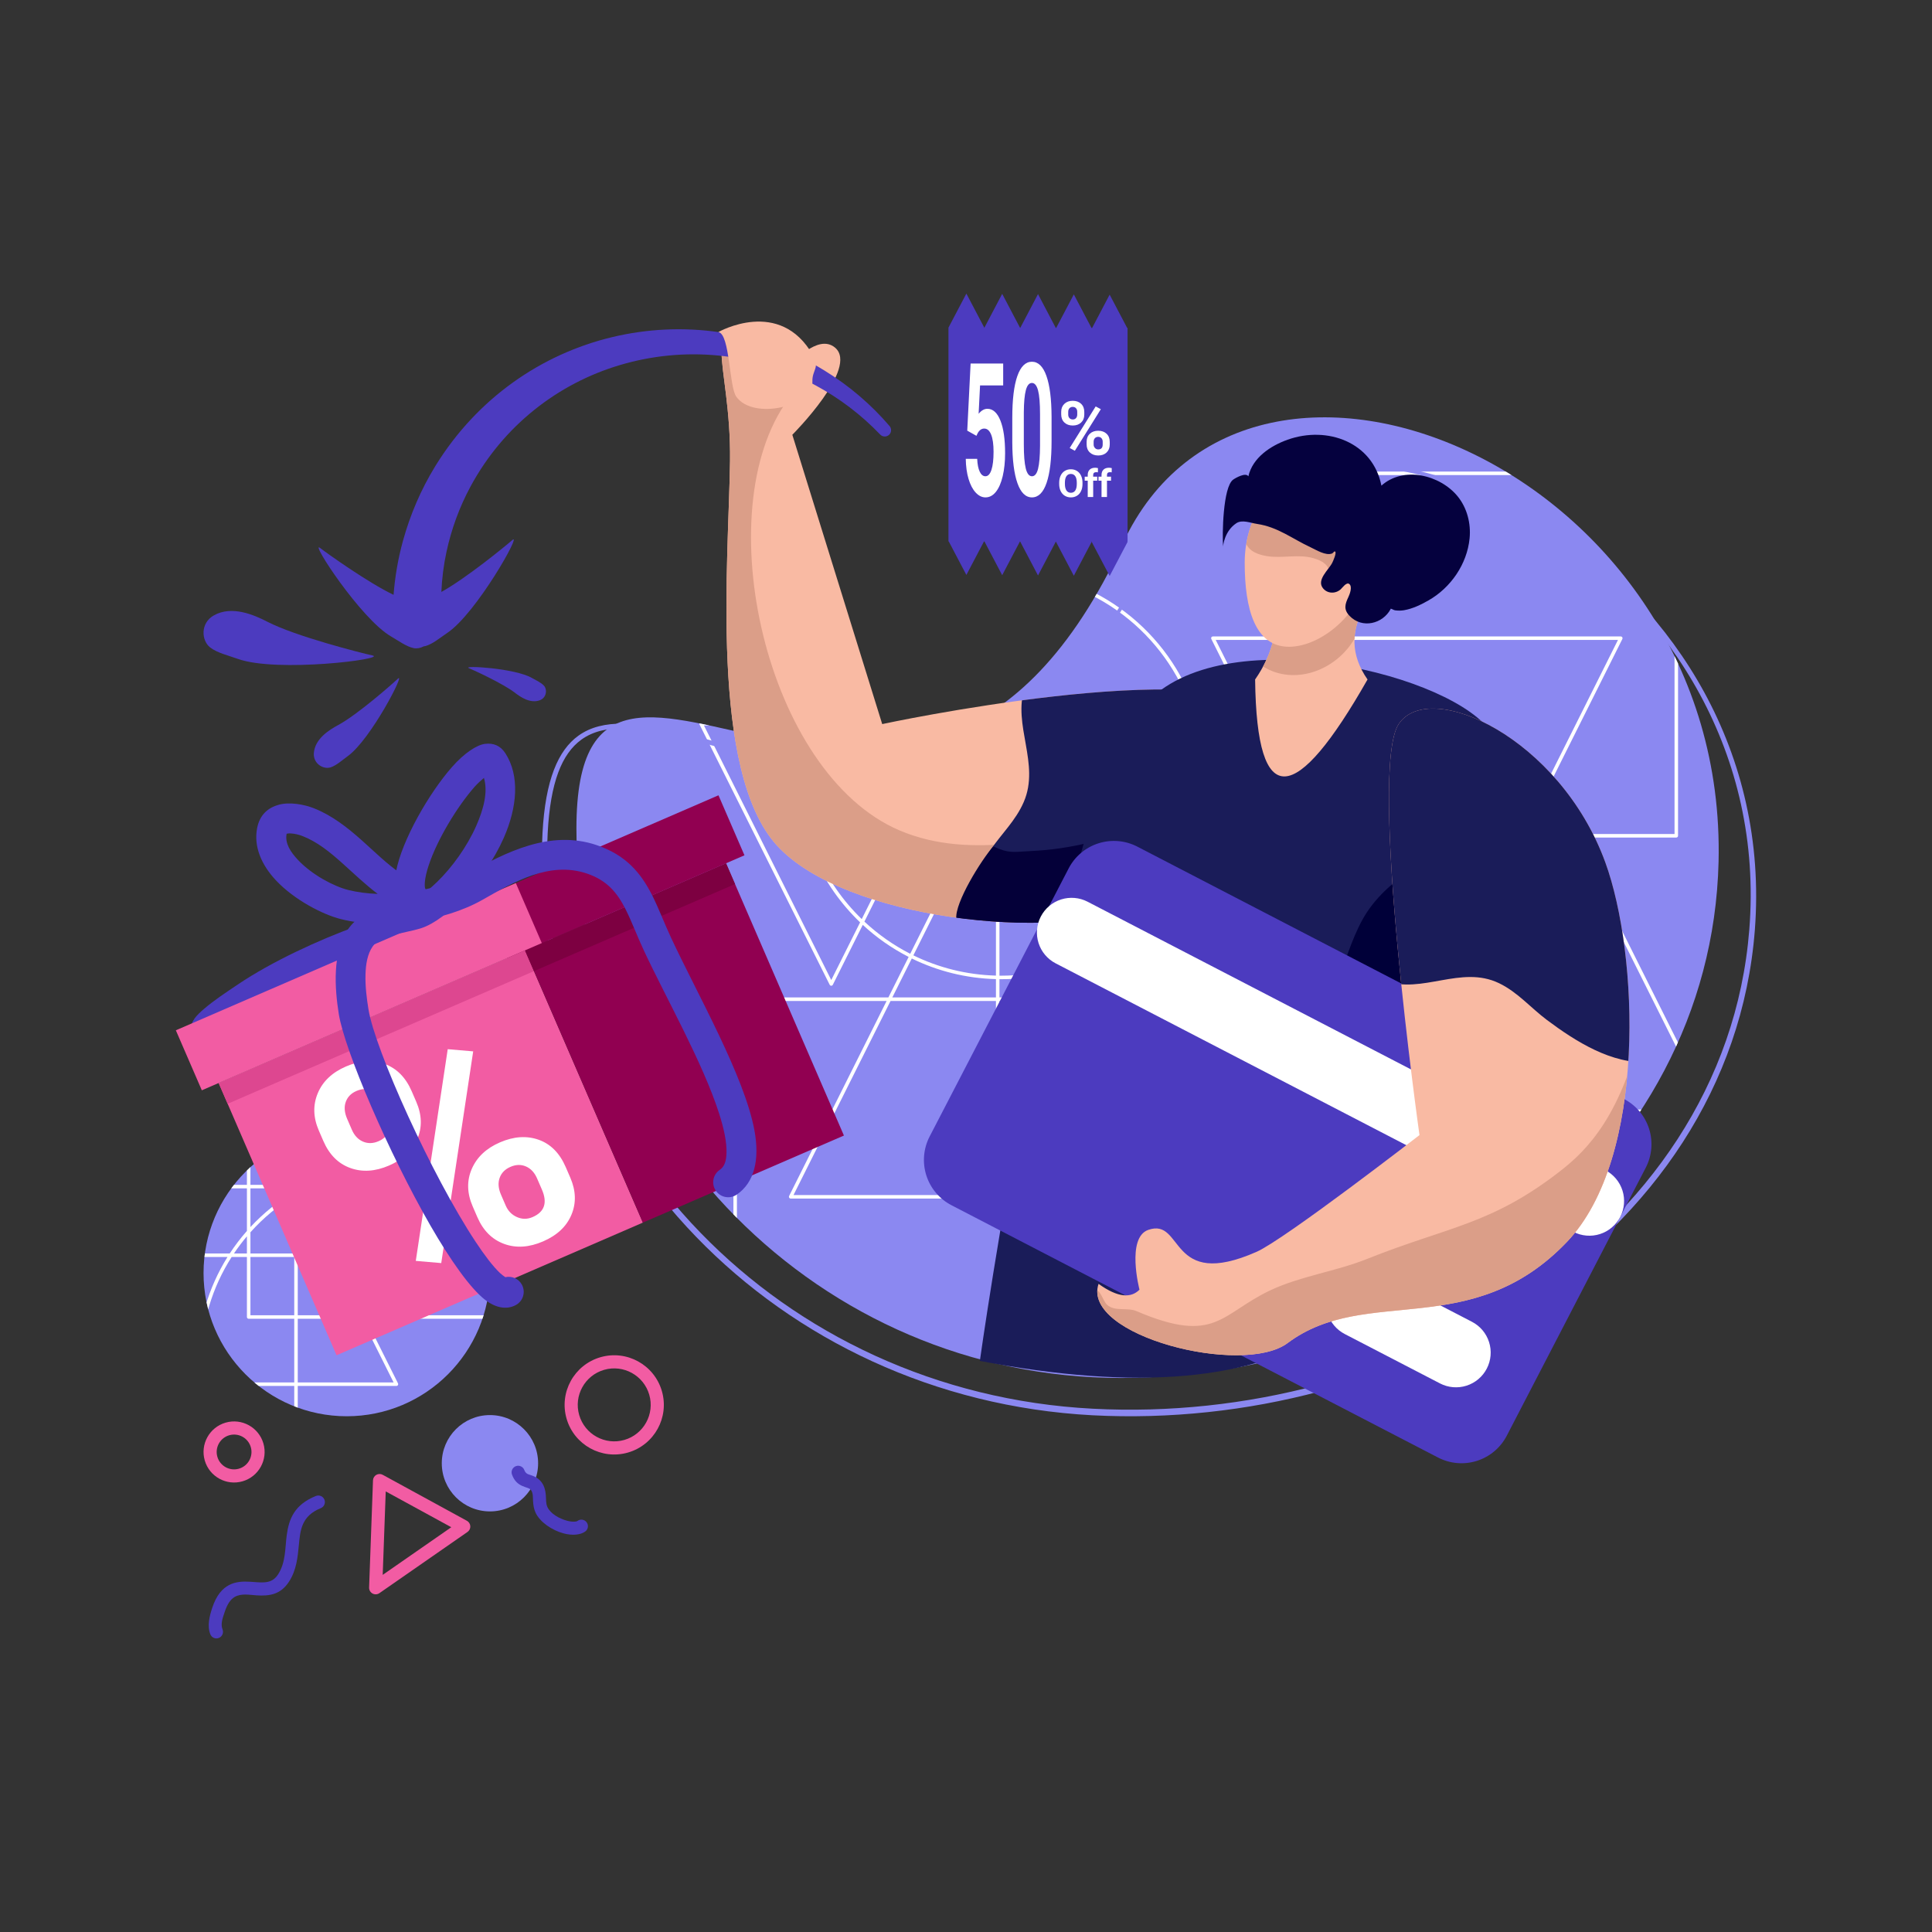 <?xml version="1.0" encoding="UTF-8"?>
<svg xmlns="http://www.w3.org/2000/svg" xmlns:xlink="http://www.w3.org/1999/xlink" width="3000" height="3000" viewBox="0 0 3000 3000">
<rect x="0" y="0" width="3000" height="3000" fill="#333333" stroke="none"/>
<defs>
<clipPath id="clip-0">
<path clip-rule="nonzero" d="M 1085 732 L 2659 732 L 2659 2130 L 1085 2130 Z M 1085 732 "/>
</clipPath>
<clipPath id="clip-1">
<path clip-rule="evenodd" d="M 1743.488 843.828 C 1939.801 420.5 2683.398 728.48 2668.578 1338.461 C 2657.141 1809.121 2207.199 2139.699 1740.559 2139.699 C 1273.922 2139.699 895.066 1757.469 895.066 1286.672 C 895.066 815.879 1422.988 1534.969 1743.488 843.828 Z M 1743.488 843.828 "/>
</clipPath>
<clipPath id="clip-2">
<path clip-rule="nonzero" d="M 316 1754 L 761 1754 L 761 2200 L 316 2200 Z M 316 1754 "/>
</clipPath>
<clipPath id="clip-3">
<path clip-rule="evenodd" d="M 538.422 1754.43 C 415.695 1754.43 316.059 1854.07 316.059 1976.789 C 316.059 2099.52 415.695 2199.156 538.422 2199.156 C 661.148 2199.156 760.785 2099.52 760.785 1976.789 C 760.785 1854.07 661.148 1754.43 538.422 1754.43 Z M 538.422 1754.43 "/>
</clipPath>
<clipPath id="clip-4">
<path clip-rule="nonzero" d="M 1120 530 L 1719 530 L 1719 1433 L 1120 1433 Z M 1120 530 "/>
</clipPath>
<clipPath id="clip-5">
<path clip-rule="evenodd" d="M 1981.078 1107.328 C 2042.879 1160.75 1943.781 1335.238 1765.551 1408.102 C 1634.898 1461.512 1311.809 1428.23 1206.48 1312.891 C 1101.148 1197.551 1131.59 867.859 1133.59 716.059 C 1135.68 557.27 1076.59 480.578 1192.82 539.172 L 1229 565.859 C 1229 565.859 1269.68 517.27 1296.602 539.73 C 1334.238 571.109 1230.328 675.129 1230.328 675.129 L 1369.898 1124.359 C 1369.898 1124.359 1874.988 1015.641 1981.078 1107.328 Z M 1981.078 1107.328 "/>
</clipPath>
<clipPath id="clip-6">
<path clip-rule="nonzero" d="M 1478 975 L 2000 975 L 2000 1433 L 1478 1433 Z M 1478 975 "/>
</clipPath>
<clipPath id="clip-7">
<path clip-rule="evenodd" d="M 1981.078 1107.328 C 2042.879 1160.75 1943.781 1335.238 1765.551 1408.102 C 1634.898 1461.512 1311.809 1428.23 1206.48 1312.891 C 1101.148 1197.551 1131.59 867.859 1133.59 716.059 C 1135.68 557.27 1076.59 480.578 1192.82 539.172 L 1229 565.859 C 1229 565.859 1269.68 517.27 1296.602 539.73 C 1334.238 571.109 1230.328 675.129 1230.328 675.129 L 1369.898 1124.359 C 1369.898 1124.359 1874.988 1015.641 1981.078 1107.328 Z M 1981.078 1107.328 "/>
</clipPath>
<clipPath id="clip-8">
<path clip-rule="nonzero" d="M 1484 1238 L 1898 1238 L 1898 1433 L 1484 1433 Z M 1484 1238 "/>
</clipPath>
<clipPath id="clip-9">
<path clip-rule="evenodd" d="M 1981.078 1107.328 C 2042.879 1160.75 1943.781 1335.238 1765.551 1408.102 C 1634.898 1461.512 1311.809 1428.23 1206.48 1312.891 C 1101.148 1197.551 1131.59 867.859 1133.59 716.059 C 1135.68 557.27 1076.59 480.578 1192.82 539.172 L 1229 565.859 C 1229 565.859 1269.68 517.27 1296.602 539.73 C 1334.238 571.109 1230.328 675.129 1230.328 675.129 L 1369.898 1124.359 C 1369.898 1124.359 1874.988 1015.641 1981.078 1107.328 Z M 1981.078 1107.328 "/>
</clipPath>
<clipPath id="clip-10">
<path clip-rule="nonzero" d="M 1624 1301 L 2307 1301 L 2307 1772 L 1624 1772 Z M 1624 1301 "/>
</clipPath>
<clipPath id="clip-11">
<path clip-rule="evenodd" d="M 1772.309 1100.27 C 1884.789 960.16 2236.379 1040.68 2310.48 1130.48 C 2384.578 1220.289 2216.898 1639.09 2216.898 1639.09 C 2245.5 2049.543 2010.449 2206.484 1521.512 2113.215 C 1521.512 2113.215 1640.809 1264.059 1772.309 1100.27 Z M 1772.309 1100.27 "/>
</clipPath>
<clipPath id="clip-12">
<path clip-rule="nonzero" d="M 1949 934 L 2121 934 L 2121 1049 L 1949 1049 Z M 1949 934 "/>
</clipPath>
<clipPath id="clip-13">
<path clip-rule="evenodd" d="M 1977.031 934.27 L 2119.43 940.801 C 2097.43 978.559 2096.77 1016.629 2123.5 1055.09 C 2012.469 1250.301 1951.309 1261.281 1948.941 1055.09 C 1978.121 1012.879 1985.57 972.789 1977.031 934.27 Z M 1977.031 934.27 "/>
</clipPath>
<clipPath id="clip-14">
<path clip-rule="nonzero" d="M 1932 780 L 2101 780 L 2101 908 L 1932 908 Z M 1932 780 "/>
</clipPath>
<clipPath id="clip-15">
<path clip-rule="evenodd" d="M 2028.172 743.328 C 1975.52 743.328 1932.77 801.801 1932.77 873.82 C 1932.77 945.84 1948.922 1004.309 2001.559 1004.309 C 2054.211 1004.309 2123.559 945.84 2123.559 873.82 C 2123.559 801.801 2080.809 743.328 2028.172 743.328 Z M 2028.172 743.328 "/>
</clipPath>
<clipPath id="clip-16">
<path clip-rule="nonzero" d="M 1703 1584 L 2531 1584 L 2531 2105 L 1703 2105 Z M 1703 1584 "/>
</clipPath>
<clipPath id="clip-17">
<path clip-rule="evenodd" d="M 2172.109 1123.922 C 2220.199 1053.309 2421.961 1145.449 2492.66 1338.91 C 2544.488 1480.73 2557.719 1797.949 2433.238 1928.32 C 2284.551 2084.051 2121.051 1994.41 1999.531 2085.418 C 1929.699 2137.723 1679.141 2073.977 1705.82 1993.559 C 1736.309 2015.383 1756.211 2015.801 1769.379 2002.613 C 1769.379 2002.613 1748.43 1921.738 1783.109 1909.719 C 1838.738 1890.441 1813.609 2004.562 1951.219 1943.82 C 1994.84 1924.559 2204.16 1762.551 2204.16 1762.551 C 2204.16 1762.551 2124.031 1194.52 2172.109 1123.922 Z M 2172.109 1123.922 "/>
</clipPath>
<clipPath id="clip-18">
<path clip-rule="nonzero" d="M 2060 1100 L 2531 1100 L 2531 1650 L 2060 1650 Z M 2060 1100 "/>
</clipPath>
<clipPath id="clip-19">
<path clip-rule="evenodd" d="M 2172.109 1123.922 C 2220.199 1053.309 2421.961 1145.449 2492.66 1338.91 C 2544.488 1480.73 2557.719 1797.949 2433.238 1928.32 C 2284.551 2084.051 2121.051 1994.41 1999.531 2085.418 C 1929.699 2137.723 1679.141 2073.977 1705.82 1993.559 C 1736.309 2015.383 1756.211 2015.801 1769.379 2002.613 C 1769.379 2002.613 1748.43 1921.738 1783.109 1909.719 C 1838.738 1890.441 1813.609 2004.562 1951.219 1943.82 C 1994.84 1924.559 2204.16 1762.551 2204.16 1762.551 C 2204.16 1762.551 2124.031 1194.52 2172.109 1123.922 Z M 2172.109 1123.922 "/>
</clipPath>
</defs>
<path fill-rule="evenodd" fill="rgb(54.492%, 53.319%, 94.531%)" fill-opacity="1" d="M 1743.488 843.828 C 1939.801 420.5 2683.398 728.48 2668.578 1338.461 C 2657.141 1809.121 2207.199 2139.699 1740.559 2139.699 C 1273.922 2139.699 895.066 1757.469 895.066 1286.672 C 895.066 815.879 1422.988 1534.969 1743.488 843.828 "/>
<g clip-path="url(#clip-0)">
<g clip-path="url(#clip-1)">
<path fill-rule="evenodd" fill="rgb(100%, 100%, 100%)" fill-opacity="1" d="M 2365.039 1300.531 L 2202.5 1625.609 C 2202.039 1626.539 2201.102 1627.121 2200.059 1627.121 C 2199.27 1627.121 2198.531 1626.77 2198.02 1626.191 L 2198.02 1754.07 C 2198.02 1755.57 2196.789 1756.801 2195.289 1756.801 L 2158.441 1756.801 C 2163.148 1778.141 2165.641 1800.328 2165.641 1823.09 C 2165.641 1992.328 2028.238 2129.734 1859 2129.734 C 1804.078 2129.734 1752.52 2115.266 1707.91 2089.934 L 1707.91 2114.414 C 1707.91 2115.922 1706.691 2117.141 1705.18 2117.141 L 1141.578 2117.141 C 1140.078 2117.141 1138.852 2115.922 1138.852 2114.414 L 1138.852 1551.559 C 1138.852 1550.051 1140.078 1548.828 1141.578 1548.828 L 1379.469 1548.828 L 1410.941 1485.891 C 1384.91 1472.59 1360.961 1455.809 1339.711 1436.148 L 1293.211 1529.148 C 1292.738 1530.07 1291.801 1530.66 1290.77 1530.66 C 1289.73 1530.66 1288.789 1530.07 1288.328 1529.148 L 1086.219 1124.941 C 1085.801 1124.102 1085.852 1123.09 1086.34 1122.289 C 1086.84 1121.488 1087.719 1121 1088.66 1121 L 1248.391 1121 C 1284.602 985.531 1408.262 885.648 1555.07 885.648 C 1691.398 885.648 1807.77 971.781 1852.691 1092.57 L 1931.102 1092.57 L 1880.922 992.199 C 1880.5 991.352 1880.539 990.352 1881.039 989.551 C 1881.539 988.738 1882.41 988.25 1883.359 988.25 L 2036.609 988.25 L 2036.609 734.949 C 2036.609 733.441 2037.828 732.219 2039.34 732.219 L 2602.93 732.219 C 2604.441 732.219 2605.66 733.441 2605.66 734.949 L 2605.66 1297.809 C 2605.66 1299.309 2604.441 1300.531 2602.93 1300.531 Z M 1813.41 1756.801 L 2152.852 1756.801 C 2157.648 1778.129 2160.191 1800.32 2160.191 1823.09 C 2160.191 1989.32 2025.23 2124.281 1859 2124.281 C 1803.941 2124.281 1752.32 2109.477 1707.91 2083.645 L 1707.91 1861.109 L 1861.16 1861.109 C 1862.102 1861.109 1862.98 1860.621 1863.48 1859.82 C 1863.969 1859.012 1864.02 1858.012 1863.602 1857.16 Z M 1376.738 1554.281 L 1225.301 1857.16 C 1224.879 1858.012 1224.93 1859.012 1225.422 1859.82 C 1225.922 1860.621 1226.801 1861.109 1227.738 1861.109 L 1554.699 1861.109 C 1566.602 1957.121 1622.941 2039.426 1702.449 2086.762 L 1702.449 2111.688 L 1144.309 2111.688 L 1144.309 1554.281 Z M 1560.199 1861.109 C 1571.91 1953.988 1626 2033.75 1702.449 2080.395 L 1702.449 1861.109 Z M 2520.699 2063.371 C 2520.699 2064.879 2519.48 2066.098 2517.969 2066.098 L 2220.199 2066.098 C 2218.699 2066.098 2217.469 2064.879 2217.469 2063.371 L 2217.469 1765.988 C 2217.469 1764.48 2218.699 1763.262 2220.199 1763.262 L 2517.969 1763.262 C 2519.48 1763.262 2520.699 1764.48 2520.699 1765.988 Z M 2515.25 2060.645 L 2515.25 1768.719 L 2222.93 1768.719 C 2222.93 1768.719 2222.93 2060.645 2222.93 2060.645 Z M 1707.91 1855.66 L 1707.91 1756.801 L 1807.309 1756.801 L 1856.738 1855.66 Z M 1605.238 1660.879 L 1628.961 1660.879 L 1628.961 1754.07 C 1628.961 1755.57 1630.18 1756.801 1631.691 1756.801 L 1702.449 1756.801 L 1702.449 1855.66 L 1559.559 1855.66 C 1558.41 1844.969 1557.809 1834.102 1557.809 1823.09 C 1557.809 1763.379 1575.23 1707.711 1605.238 1660.879 Z M 1382.84 1554.281 L 1546.5 1554.281 L 1546.5 1658.148 C 1546.5 1659.66 1547.719 1660.879 1549.23 1660.879 L 1598.789 1660.879 C 1569.371 1707.961 1552.359 1763.559 1552.359 1823.09 C 1552.359 1834.09 1552.941 1844.961 1554.07 1855.66 L 1232.16 1855.66 Z M 1634.422 1660.879 L 1702.449 1660.879 L 1702.449 1751.34 L 1634.422 1751.34 Z M 1759.359 1660.879 L 1804.59 1751.34 L 1707.91 1751.34 L 1707.91 1660.879 Z M 2151.57 1751.34 C 2143.602 1718.789 2130.34 1688.32 2112.762 1660.879 L 1765.461 1660.879 L 1810.691 1751.34 Z M 2115.551 1655.172 L 2115.551 1461.469 L 2192.559 1615.48 L 2192.559 1751.34 L 2157.18 1751.34 C 2148.84 1716.621 2134.59 1684.191 2115.551 1655.172 Z M 2451.309 1320.211 C 2451.77 1319.289 2452.719 1318.699 2453.75 1318.699 C 2454.781 1318.699 2455.73 1319.289 2456.191 1320.211 L 2658.289 1724.422 C 2658.711 1725.262 2658.672 1726.27 2658.172 1727.07 C 2657.68 1727.879 2656.801 1728.371 2655.852 1728.371 L 2251.641 1728.371 C 2250.699 1728.371 2249.82 1727.879 2249.328 1727.07 C 2248.828 1726.27 2248.781 1725.262 2249.211 1724.422 Z M 2453.75 1327.531 L 2256.059 1722.91 L 2651.441 1722.91 Z M 1551.949 1554.281 L 1628.961 1554.281 L 1628.961 1620.422 C 1619.262 1631.422 1610.34 1643.121 1602.281 1655.43 L 1551.949 1655.43 Z M 1628.961 1628.762 C 1621.781 1637.262 1615.051 1646.16 1608.828 1655.43 L 1628.961 1655.43 Z M 1702.449 1565.801 C 1677.059 1581.289 1654.141 1600.43 1634.422 1622.488 L 1634.422 1655.43 L 1702.449 1655.43 Z M 1709.68 1561.52 L 1756.629 1655.43 L 1707.91 1655.43 L 1707.91 1562.551 L 1709.129 1561.84 Z M 1714.441 1558.852 L 1762.73 1655.43 L 2109.172 1655.43 C 2055.102 1574.93 1963.191 1521.91 1859 1521.91 C 1806.621 1521.91 1757.352 1535.309 1714.441 1558.852 Z M 1872.352 1193.941 L 1981.789 1193.941 L 2110.102 1450.559 L 2110.102 1647.141 C 2054.609 1568.141 1962.789 1516.449 1859 1516.449 C 1805.762 1516.449 1755.672 1530.051 1712 1553.969 L 1682.031 1494.031 C 1794.09 1445.012 1872.488 1333.121 1872.488 1203.059 C 1872.488 1200.012 1872.441 1196.98 1872.352 1193.941 Z M 2198.02 1614.199 L 2198.02 1300.531 L 2358.949 1300.531 L 2200.059 1618.289 Z M 1702.449 1554.281 L 1702.449 1559.43 C 1677.219 1574.449 1654.309 1593 1634.422 1614.398 L 1634.422 1554.281 Z M 2192.559 1300.531 L 2192.559 1603.289 L 2115.551 1449.27 L 2115.551 1300.531 Z M 1677.012 1496.18 L 1703.328 1548.828 L 1634.422 1548.828 L 1634.422 1510.461 C 1649.051 1506.691 1663.27 1501.898 1677.012 1496.18 Z M 1628.961 1511.82 L 1628.961 1548.828 L 1551.949 1548.828 L 1551.949 1520.461 C 1553 1520.469 1554.039 1520.48 1555.07 1520.48 C 1580.512 1520.48 1605.25 1517.48 1628.961 1511.82 Z M 1415.82 1488.34 C 1455.441 1507.738 1499.711 1519.121 1546.5 1520.359 L 1546.5 1548.828 L 1385.57 1548.828 Z M 1246.98 1126.449 C 1240.891 1150.98 1237.66 1176.641 1237.66 1203.059 C 1237.66 1293.109 1275.23 1374.449 1335.559 1432.25 L 1290.77 1521.828 L 1093.078 1126.449 Z M 1551.949 1515.012 C 1553.012 1515.02 1554.039 1515.02 1555.07 1515.02 C 1580.52 1515.02 1605.262 1511.969 1628.961 1506.199 L 1628.961 1400.09 L 1551.949 1246.07 Z M 1546.5 1235.16 L 1544.449 1231.07 L 1418.262 1483.461 C 1457.148 1502.488 1500.59 1513.672 1546.5 1514.91 Z M 1634.422 1504.82 C 1648.191 1501.211 1661.602 1496.672 1674.559 1491.289 L 1634.422 1411 Z M 1866.898 1193.941 L 1634.422 1193.941 L 1634.422 1398.809 L 1679.59 1489.141 C 1789.859 1441.039 1867.031 1330.988 1867.031 1203.059 C 1867.031 1200.02 1866.988 1196.98 1866.898 1193.941 Z M 1254.039 1121 C 1290.09 988.59 1411.289 891.102 1555.07 891.102 C 1688.352 891.102 1802.219 974.871 1846.859 1092.57 L 1549.23 1092.57 C 1547.719 1092.57 1546.5 1093.789 1546.5 1095.289 L 1546.5 1223.172 C 1545.988 1222.59 1545.25 1222.238 1544.449 1222.238 C 1543.422 1222.238 1542.469 1222.82 1542.012 1223.75 L 1413.379 1481.02 C 1387.34 1467.711 1363.422 1450.852 1342.25 1431.07 L 1495.309 1124.941 C 1495.73 1124.102 1495.691 1123.09 1495.191 1122.289 C 1494.691 1121.488 1493.82 1121 1492.871 1121 Z M 2110.102 1300.531 L 2110.102 1438.359 L 2041.191 1300.531 Z M 1488.461 1126.449 L 1252.602 1126.449 C 1246.398 1150.969 1243.109 1176.629 1243.109 1203.059 C 1243.109 1290.961 1279.539 1370.41 1338.109 1427.141 Z M 1848.871 1098.02 C 1859.07 1126.5 1865.238 1156.879 1866.691 1188.48 L 1631.691 1188.48 C 1630.18 1188.48 1628.961 1189.699 1628.961 1191.211 L 1628.961 1387.898 L 1551.949 1233.879 L 1551.949 1098.02 Z M 2042.059 1193.941 L 2110.102 1193.941 L 2110.102 1295.078 L 2042.059 1295.078 Z M 2192.559 1193.941 L 2192.559 1295.078 L 2115.551 1295.078 L 2115.551 1193.941 Z M 2512.359 993.711 L 2361.672 1295.078 L 2198.02 1295.078 L 2198.02 1191.211 C 2198.02 1189.699 2196.789 1188.48 2195.289 1188.48 L 2115.551 1188.48 L 2115.551 1095.289 C 2115.551 1093.789 2114.328 1092.57 2112.82 1092.57 L 2042.059 1092.57 L 2042.059 993.711 Z M 2042.059 988.25 L 2042.059 737.68 L 2600.211 737.68 L 2600.211 1295.078 L 2367.77 1295.078 L 2519.211 992.199 C 2519.629 991.352 2519.59 990.352 2519.09 989.551 C 2518.59 988.738 2517.719 988.25 2516.77 988.25 Z M 2036.609 1193.941 L 2036.609 1291.379 L 1987.891 1193.941 Z M 2110.102 1188.48 L 2042.059 1188.48 L 2042.059 1098.02 L 2110.102 1098.02 Z M 2036.609 1188.48 L 1985.16 1188.48 L 1939.93 1098.02 L 2036.609 1098.02 Z M 1854.66 1098.02 L 1933.828 1098.02 L 1979.059 1188.48 L 1872.148 1188.48 C 1870.719 1156.922 1864.68 1126.551 1854.66 1098.02 Z M 2036.609 993.711 L 2036.609 1092.57 L 1937.199 1092.57 L 1887.77 993.711 L 2036.609 993.711 "/>
</g>
</g>
<path fill-rule="evenodd" fill="rgb(54.492%, 53.319%, 94.531%)" fill-opacity="1" d="M 538.422 1754.43 C 415.695 1754.43 316.059 1854.07 316.059 1976.789 C 316.059 2099.52 415.695 2199.156 538.422 2199.156 C 661.148 2199.156 760.785 2099.52 760.785 1976.789 C 760.785 1854.07 661.148 1754.43 538.422 1754.43 "/>
<g clip-path="url(#clip-2)">
<g clip-path="url(#clip-3)">
<path fill-rule="evenodd" fill="rgb(100%, 100%, 100%)" fill-opacity="1" d="M 1119.488 1591.52 L 956.953 1916.59 C 956.492 1917.52 955.547 1918.102 954.516 1918.102 C 953.719 1918.102 952.973 1917.762 952.465 1917.172 L 952.465 2045.051 C 952.465 2046.559 951.242 2047.777 949.738 2047.777 L 912.887 2047.777 C 917.602 2069.129 920.09 2091.312 920.09 2114.074 C 920.09 2283.316 782.688 2420.719 613.449 2420.719 C 558.531 2420.719 506.965 2406.246 462.355 2380.914 L 462.355 2405.395 C 462.355 2406.902 461.133 2408.121 459.629 2408.121 L -103.969 2408.121 C -105.477 2408.121 -106.695 2406.902 -106.695 2405.395 L -106.695 1842.539 C -106.695 1841.031 -105.477 1839.809 -103.969 1839.809 L 133.922 1839.809 L 165.387 1776.879 C 139.359 1763.578 115.41 1746.789 94.152 1727.129 L 47.656 1820.129 C 47.191 1821.059 46.25 1821.641 45.215 1821.641 C 44.184 1821.641 43.238 1821.059 42.777 1820.129 L -159.328 1415.922 C -159.75 1415.078 -159.703 1414.078 -159.207 1413.27 C -158.711 1412.469 -157.832 1411.98 -156.887 1411.98 L 2.836 1411.98 C 39.051 1276.512 162.715 1176.629 309.52 1176.629 C 445.848 1176.629 562.219 1262.762 607.141 1383.551 L 685.551 1383.551 L 635.367 1283.18 C 634.945 1282.34 634.988 1281.328 635.488 1280.531 C 635.984 1279.719 636.859 1279.23 637.809 1279.23 L 791.059 1279.23 L 791.059 1025.93 C 791.059 1024.422 792.277 1023.199 793.785 1023.199 L 1357.379 1023.199 C 1358.891 1023.199 1360.109 1024.422 1360.109 1025.93 L 1360.109 1588.789 C 1360.109 1590.301 1358.891 1591.52 1357.379 1591.52 Z M 567.863 2047.777 L 907.301 2047.777 C 912.102 2069.117 914.633 2091.305 914.633 2114.074 C 914.633 2280.305 779.676 2415.262 613.449 2415.262 C 558.395 2415.262 506.77 2400.457 462.355 2374.625 L 462.355 2152.094 L 615.605 2152.094 C 616.551 2152.094 617.43 2151.602 617.926 2150.797 C 618.422 2149.992 618.469 2148.988 618.047 2148.145 Z M 131.195 1845.262 L -20.246 2148.145 C -20.668 2148.988 -20.625 2149.992 -20.129 2150.797 C -19.633 2151.602 -18.754 2152.094 -17.809 2152.094 L 309.148 2152.094 C 321.047 2248.102 377.391 2330.406 456.902 2377.742 L 456.902 2402.668 L -101.242 2402.668 L -101.242 1845.262 Z M 314.645 2152.094 C 326.359 2244.969 380.445 2324.73 456.902 2371.375 L 456.902 2152.094 Z M 1275.148 2354.352 C 1275.148 2355.859 1273.93 2357.082 1272.422 2357.082 L 974.648 2357.082 C 973.145 2357.082 971.922 2355.859 971.922 2354.352 L 971.922 2056.973 C 971.922 2055.469 973.145 2054.246 974.648 2054.246 L 1272.422 2054.246 C 1273.93 2054.246 1275.148 2055.469 1275.148 2056.973 Z M 1269.691 2351.625 L 1269.691 2059.699 L 977.379 2059.699 L 977.379 2351.625 Z M 462.355 2146.637 L 462.355 2047.777 L 561.766 2047.777 L 611.191 2146.637 Z M 359.691 1951.859 L 383.41 1951.859 L 383.41 2045.051 C 383.41 2046.559 384.633 2047.777 386.141 2047.777 L 456.902 2047.777 L 456.902 2146.637 L 314.008 2146.637 C 312.855 2135.949 312.262 2125.082 312.262 2114.074 C 312.262 2054.367 329.676 1998.691 359.691 1951.859 Z M 137.293 1845.262 L 300.949 1845.262 L 300.949 1949.129 C 300.949 1950.641 302.168 1951.859 303.676 1951.859 L 353.238 1951.859 C 323.812 1998.941 306.809 2054.539 306.809 2114.074 C 306.809 2125.078 307.391 2135.941 308.52 2146.637 L -13.395 2146.637 Z M 388.867 1951.859 L 456.902 1951.859 L 456.902 2042.324 L 388.867 2042.324 Z M 513.805 1951.859 L 559.035 2042.324 L 462.355 2042.324 L 462.355 1951.859 Z M 906.02 2042.324 C 898.051 2009.773 884.789 1979.301 867.203 1951.859 L 519.902 1951.859 L 565.137 2042.324 Z M 870 1946.148 L 870 1752.449 L 947.012 1906.469 L 947.012 2042.324 L 911.633 2042.324 C 903.293 2007.602 889.043 1975.172 870 1946.148 Z M 1205.762 1611.191 C 1206.219 1610.27 1207.16 1609.691 1208.199 1609.691 C 1209.23 1609.691 1210.172 1610.27 1210.641 1611.191 L 1412.738 2015.402 C 1413.16 2016.246 1413.121 2017.25 1412.621 2018.055 C 1412.121 2018.859 1411.25 2019.348 1410.301 2019.348 L 1006.09 2019.348 C 1005.148 2019.348 1004.27 2018.859 1003.77 2018.055 C 1003.281 2017.25 1003.23 2016.246 1003.648 2015.402 Z M 1208.199 1618.512 L 1010.512 2013.895 L 1405.891 2013.895 Z M 306.402 1845.262 L 383.41 1845.262 L 383.41 1911.398 C 373.711 1922.398 364.785 1934.102 356.73 1946.41 L 306.402 1946.41 Z M 383.41 1919.738 C 376.223 1928.238 369.5 1937.141 363.273 1946.41 L 383.41 1946.41 Z M 456.902 1856.781 C 431.508 1872.27 408.586 1891.41 388.867 1913.469 L 388.867 1946.41 L 456.902 1946.41 Z M 464.129 1852.512 L 511.078 1946.41 L 462.355 1946.41 L 462.355 1853.531 L 463.582 1852.82 Z M 468.891 1849.84 L 517.176 1946.41 L 863.621 1946.41 C 809.547 1865.91 717.641 1812.891 613.449 1812.891 C 561.07 1812.891 511.797 1826.289 468.891 1849.84 Z M 626.805 1484.922 L 736.234 1484.922 L 864.547 1741.539 L 864.547 1938.121 C 809.062 1859.121 717.242 1807.441 613.449 1807.441 C 560.207 1807.441 510.113 1821.039 466.449 1844.949 L 436.48 1785.012 C 548.543 1736 626.934 1624.102 626.934 1494.039 C 626.934 1491 626.891 1487.961 626.805 1484.922 Z M 952.465 1905.18 L 952.465 1591.52 L 1113.391 1591.52 L 954.516 1909.281 Z M 456.902 1845.262 L 456.902 1850.41 C 431.664 1865.43 408.762 1883.98 388.867 1905.379 L 388.867 1845.262 Z M 947.012 1591.52 L 947.012 1894.27 L 870 1740.25 L 870 1591.52 Z M 431.453 1787.16 L 457.777 1839.809 L 388.867 1839.809 L 388.867 1801.441 C 403.496 1797.672 417.719 1792.879 431.453 1787.16 Z M 383.41 1802.801 L 383.41 1839.809 L 306.402 1839.809 L 306.402 1811.441 C 307.453 1811.461 308.484 1811.461 309.52 1811.461 C 334.957 1811.461 359.699 1808.461 383.41 1802.801 Z M 170.266 1779.32 C 209.895 1798.719 254.164 1810.102 300.949 1811.352 L 300.949 1839.809 L 140.02 1839.809 Z M 1.43 1417.43 C -4.664 1441.961 -7.895 1467.629 -7.895 1494.039 C -7.895 1584.09 29.68 1665.43 90.008 1723.23 L 45.215 1812.809 L -152.477 1417.43 Z M 306.402 1805.988 C 307.453 1806 308.484 1806.012 309.52 1806.012 C 334.965 1806.012 359.707 1802.949 383.41 1797.191 L 383.41 1691.07 L 306.402 1537.059 Z M 300.949 1526.148 L 298.898 1522.051 L 172.703 1774.441 C 211.602 1793.469 255.043 1804.648 300.949 1805.891 Z M 388.867 1795.809 C 402.641 1792.191 416.047 1787.648 429.008 1782.27 L 388.867 1701.98 Z M 621.348 1484.922 L 388.867 1484.922 L 388.867 1689.789 L 434.035 1780.121 C 544.312 1732.02 621.48 1621.969 621.48 1494.039 C 621.48 1491 621.434 1487.961 621.348 1484.922 Z M 8.484 1411.98 C 44.539 1279.57 165.734 1182.078 309.52 1182.078 C 442.801 1182.078 556.672 1265.852 601.312 1383.551 L 303.676 1383.551 C 302.168 1383.551 300.949 1384.77 300.949 1386.281 L 300.949 1514.148 C 300.438 1513.57 299.695 1513.219 298.898 1513.219 C 297.867 1513.219 296.922 1513.809 296.461 1514.73 L 167.828 1772 C 141.793 1758.691 117.867 1741.828 96.695 1722.051 L 249.758 1415.922 C 250.184 1415.078 250.137 1414.078 249.641 1413.27 C 249.145 1412.469 248.266 1411.98 247.32 1411.98 Z M 864.547 1591.52 L 864.547 1729.34 L 795.633 1591.52 Z M 242.906 1417.43 L 7.055 1417.43 C 0.852 1441.949 -2.441 1467.621 -2.441 1494.039 C -2.441 1581.941 33.988 1661.391 92.562 1718.121 Z M 603.324 1389 C 613.52 1417.48 619.688 1447.871 621.145 1479.461 L 386.141 1479.461 C 384.633 1479.461 383.41 1480.691 383.41 1482.191 L 383.41 1678.879 L 306.402 1524.859 L 306.402 1389 Z M 796.512 1484.922 L 864.547 1484.922 L 864.547 1586.059 L 796.512 1586.059 Z M 947.012 1484.922 L 947.012 1586.059 L 870 1586.059 L 870 1484.922 Z M 1266.809 1284.691 L 1116.121 1586.059 L 952.465 1586.059 L 952.465 1482.191 C 952.465 1480.691 951.242 1479.461 949.738 1479.461 L 870 1479.461 L 870 1386.281 C 870 1384.77 868.781 1383.551 867.273 1383.551 L 796.512 1383.551 L 796.512 1284.691 Z M 796.512 1279.23 L 796.512 1028.66 L 1354.66 1028.66 L 1354.66 1586.059 L 1122.219 1586.059 L 1273.66 1283.18 C 1274.078 1282.34 1274.039 1281.328 1273.539 1280.531 C 1273.039 1279.719 1272.172 1279.23 1271.219 1279.23 Z M 791.059 1484.922 L 791.059 1582.359 L 742.336 1484.922 Z M 864.547 1479.461 L 796.512 1479.461 L 796.512 1389 L 864.547 1389 Z M 791.059 1479.461 L 739.605 1479.461 L 694.375 1389 L 791.059 1389 Z M 609.109 1389 L 688.277 1389 L 733.508 1479.461 L 626.602 1479.461 C 625.172 1447.898 619.125 1417.531 609.109 1389 Z M 791.059 1284.691 L 791.059 1383.551 L 691.648 1383.551 L 642.219 1284.691 L 791.059 1284.691 "/>
</g>
</g>
<path fill-rule="evenodd" fill="rgb(54.492%, 53.319%, 94.531%)" fill-opacity="1" d="M 760.785 2197.332 C 802.062 2197.332 835.574 2230.844 835.574 2272.121 C 835.574 2313.398 802.062 2346.91 760.785 2346.91 C 719.508 2346.91 685.996 2313.398 685.996 2272.121 C 685.996 2230.844 719.508 2197.332 760.785 2197.332 "/>
<path fill-rule="evenodd" fill="rgb(54.492%, 53.319%, 94.531%)" fill-opacity="1" d="M 1765.129 897.301 C 1691.34 1029.109 1612.039 1106.078 1531.988 1148.191 C 1361.961 1237.641 1188.781 1169.801 1059.109 1137.949 C 992.012 1121.461 936.297 1114.84 898.098 1142.41 C 866.824 1164.969 846.828 1210.621 842.391 1293.59 C 829.594 1533.648 922.008 1756.328 1081.141 1920.77 C 1235.289 2080.055 1452.039 2184.672 1696.301 2197.629 C 1936.57 2210.188 2176.781 2144.809 2364.719 2020.332 C 2565.148 1887.578 2706.109 1687.719 2724.91 1444.172 C 2746.121 1167.57 2599.32 944.488 2410.621 821.52 C 2181.969 672.52 1892.07 670.59 1765.852 897.711 Z M 1769.059 899.5 C 1894.738 675.309 2181.48 678.711 2407.129 826.852 C 2593.34 949.102 2738.121 1170 2716.301 1443.5 C 2697.23 1684.078 2557.352 1881.02 2359.18 2011.953 C 2172.82 2135.082 1934.891 2199.93 1696.84 2187.434 C 1455.141 2174.93 1240.59 2071.648 1087.828 1914.289 C 930.078 1751.789 838.191 1531.621 850.418 1294.012 C 854.496 1214.461 872.668 1170.328 902.602 1148.629 C 939.258 1122.051 992.848 1129.352 1057.371 1145.051 C 1188.379 1176.922 1363.422 1244.398 1534.891 1153.672 C 1615.609 1110.961 1695.609 1033.172 1769.781 899.898 L 1769.059 899.5 "/>
<path fill-rule="evenodd" fill="rgb(97.656%, 72.852%, 63.867%)" fill-opacity="1" d="M 1981.078 1107.328 C 2042.879 1160.75 1943.781 1335.238 1765.551 1408.102 C 1634.898 1461.512 1311.809 1428.23 1206.48 1312.891 C 1101.148 1197.551 1131.59 867.859 1133.59 716.059 C 1135.68 557.27 1076.59 480.578 1192.82 539.172 L 1229 565.859 C 1229 565.859 1269.68 517.27 1296.602 539.73 C 1334.238 571.109 1230.328 675.129 1230.328 675.129 L 1369.898 1124.359 C 1369.898 1124.359 1874.988 1015.641 1981.078 1107.328 "/>
<g clip-path="url(#clip-4)">
<g clip-path="url(#clip-5)">
<path fill-rule="evenodd" fill="rgb(85.938%, 61.914%, 53.319%)" fill-opacity="1" d="M 1126.711 530.43 C 1119.512 584.02 1274.691 550.422 1223.371 620.82 C 1098.07 792.711 1188.68 1200.969 1397 1289.551 C 1453.121 1313.41 1513.68 1315.719 1573.129 1309.512 C 1610.73 1305.59 1661.551 1291.379 1694.27 1319.129 C 1756.762 1372.141 1685.609 1456.359 1637.75 1484.289 C 1492.371 1569.109 1312.898 1486.461 1194.629 1386.102 C 945.441 1174.648 944.785 811.18 1126.711 530.43 "/>
</g>
</g>
<g clip-path="url(#clip-6)">
<g clip-path="url(#clip-7)">
<path fill-rule="evenodd" fill="rgb(10.205%, 11.009%, 34.911%)" fill-opacity="1" d="M 1479.129 1479.391 C 1474.898 1422.09 1507.621 1364.922 1537.699 1320.328 C 1554.91 1294.82 1577.121 1274.449 1589.73 1245.23 C 1615.34 1185.859 1572.039 1126.02 1591.102 1067.691 C 1604.301 1027.328 1647.941 1008.488 1682.512 996.691 C 1766.93 967.891 1877.281 962.43 1953.699 1017.922 C 2042.809 1082.641 2042.941 1208.852 1986.512 1297.52 C 1916.59 1407.398 1598.121 1465.23 1479.129 1479.391 "/>
</g>
</g>
<g clip-path="url(#clip-8)">
<g clip-path="url(#clip-9)">
<path fill-rule="evenodd" fill="rgb(1.598%, 0%, 22.411%)" fill-opacity="1" d="M 1542.309 1314.27 C 1567.371 1325.852 1573.75 1322.77 1600.219 1321.539 C 1661.922 1318.691 1718.41 1304.191 1775.941 1280.531 C 1806 1268.16 1835.359 1252.629 1865.961 1241.879 C 1875.648 1238.48 1896.441 1232.852 1897.891 1249.93 C 1898.91 1262.039 1891.75 1274.66 1885.891 1284.27 C 1871.27 1308.289 1852.109 1329.039 1832.25 1347.988 C 1755.078 1421.629 1660.48 1476.301 1555.289 1475.711 C 1518.602 1475.5 1490.219 1479.031 1484.98 1426.211 C 1482.57 1401.891 1522.922 1336.488 1542.309 1314.27 "/>
</g>
</g>
<path fill-rule="evenodd" fill="rgb(10.205%, 11.009%, 34.911%)" fill-opacity="1" d="M 1772.309 1100.27 C 1884.789 960.16 2236.379 1040.68 2310.48 1130.48 C 2384.578 1220.289 2216.898 1639.09 2216.898 1639.09 C 2245.5 2049.543 2010.449 2206.484 1521.512 2113.215 C 1521.512 2113.215 1640.809 1264.059 1772.309 1100.27 "/>
<g clip-path="url(#clip-10)">
<g clip-path="url(#clip-11)">
<path fill-rule="evenodd" fill="rgb(0%, 0%, 22.411%)" fill-opacity="1" d="M 2303.371 1513.25 C 2277.051 1511.18 2323.488 1293.551 2298.789 1301.461 C 2230.828 1323.211 2151.148 1363.422 2115.578 1428.121 C 2079.801 1493.211 2076.539 1576.719 2003.359 1615.551 C 1912.449 1663.789 1805.57 1604.391 1710.031 1614.191 C 1669.512 1618.34 1611.961 1643.699 1626.43 1695.27 C 1633.34 1719.93 1658.648 1735.02 1680.789 1744.09 C 1732.25 1765.148 1790.48 1771.07 1845.578 1771.66 C 2024.09 1773.59 2259.602 1713.539 2303.371 1513.25 "/>
</g>
</g>
<path fill-rule="evenodd" fill="rgb(29.81%, 23.094%, 74.805%)" fill-opacity="1" d="M 2555.512 1813.211 C 2565.18 1794.559 2567.039 1772.84 2560.699 1752.809 C 2554.352 1732.789 2540.309 1716.109 2521.66 1706.441 C 2354.25 1619.629 1933.531 1401.48 1766.121 1314.672 C 1747.469 1305 1725.75 1303.129 1705.73 1309.48 C 1685.699 1315.828 1669.02 1329.871 1659.352 1348.52 C 1603.91 1455.441 1499 1657.762 1443.551 1764.691 C 1433.891 1783.34 1432.02 1805.059 1438.371 1825.078 C 1444.719 1845.109 1458.762 1861.789 1477.41 1871.461 C 1644.82 1958.27 2065.531 2176.422 2232.941 2263.23 C 2251.59 2272.898 2273.309 2274.766 2293.34 2268.418 C 2313.359 2262.07 2330.039 2248.027 2339.711 2229.379 C 2395.16 2122.453 2500.059 1920.129 2555.512 1813.211 "/>
<path fill-rule="evenodd" fill="rgb(100%, 100%, 100%)" fill-opacity="1" d="M 2308.691 2125.121 C 2315.27 2112.434 2316.539 2097.652 2312.219 2084.027 C 2307.898 2070.402 2298.34 2059.051 2285.66 2052.473 C 2242.879 2030.293 2180.531 1997.961 2137.75 1975.781 C 2125.059 1969.199 2110.281 1967.93 2096.66 1972.25 C 2083.031 1976.57 2071.68 1986.129 2065.102 1998.809 C 2065.102 1998.82 2065.102 1998.82 2065.102 1998.82 C 2058.52 2011.512 2057.25 2026.297 2061.57 2039.922 C 2065.891 2053.547 2075.441 2064.895 2088.129 2071.477 C 2130.91 2093.652 2193.262 2125.988 2236.031 2148.168 C 2248.719 2154.746 2263.512 2156.016 2277.129 2151.695 C 2290.762 2147.375 2302.109 2137.82 2308.691 2125.133 C 2308.691 2125.129 2308.691 2125.125 2308.691 2125.121 "/>
<path fill-rule="evenodd" fill="rgb(100%, 100%, 100%)" fill-opacity="1" d="M 2515.828 1889.73 C 2522.41 1877.039 2523.68 1862.262 2519.359 1848.629 C 2515.039 1835.012 2505.488 1823.66 2492.801 1817.078 C 2336.91 1736.238 1844.699 1481.012 1688.809 1400.18 C 1676.121 1393.602 1661.34 1392.328 1647.719 1396.648 C 1634.09 1400.969 1622.738 1410.531 1616.16 1423.211 C 1616.16 1423.219 1616.16 1423.219 1616.16 1423.219 C 1609.578 1435.91 1608.309 1450.691 1612.629 1464.32 C 1616.949 1477.941 1626.5 1489.289 1639.191 1495.871 C 1795.078 1576.711 2287.289 1831.941 2443.18 1912.77 C 2455.871 1919.352 2470.648 1920.621 2484.27 1916.301 C 2497.898 1911.98 2509.25 1902.422 2515.828 1889.73 "/>
<path fill-rule="evenodd" fill="rgb(97.656%, 72.852%, 63.867%)" fill-opacity="1" d="M 1977.031 934.27 L 2119.43 940.801 C 2097.43 978.559 2096.77 1016.629 2123.5 1055.09 C 2012.469 1250.301 1951.309 1261.281 1948.941 1055.09 C 1978.121 1012.879 1985.57 972.789 1977.031 934.27 "/>
<g clip-path="url(#clip-12)">
<g clip-path="url(#clip-13)">
<path fill-rule="evenodd" fill="rgb(85.938%, 61.914%, 53.319%)" fill-opacity="1" d="M 1949.77 1026.219 C 1992.289 1063.93 2057.121 1050.711 2093.238 1006.289 C 2111.57 983.738 2130.199 941.891 2114.469 910.25 C 2102.02 885.23 2076.309 875.691 2054.57 873.34 C 1999.77 867.441 1945.531 945.602 1949.77 1026.219 "/>
</g>
</g>
<path fill-rule="evenodd" fill="rgb(97.656%, 72.852%, 63.867%)" fill-opacity="1" d="M 2028.172 743.328 C 1975.52 743.328 1932.77 801.801 1932.77 873.82 C 1932.77 945.84 1948.922 1004.309 2001.559 1004.309 C 2054.211 1004.309 2123.559 945.84 2123.559 873.82 C 2123.559 801.801 2080.809 743.328 2028.172 743.328 "/>
<g clip-path="url(#clip-14)">
<g clip-path="url(#clip-15)">
<path fill-rule="evenodd" fill="rgb(85.938%, 61.914%, 53.319%)" fill-opacity="1" d="M 1919.379 803.289 C 1921.34 812.199 1923.891 821.039 1927.422 829.449 C 1930.371 836.449 1933.891 844.059 1938.57 850.07 C 1945.09 858.43 1957.73 862.031 1967.641 863.602 C 1991.148 867.328 2016.012 860.109 2039.121 866.648 C 2046.68 868.789 2054.488 871.859 2059.75 877.898 C 2066.809 886 2070.051 916.121 2086.801 905.59 C 2088.898 904.262 2090.621 902.48 2092.059 900.469 C 2093.922 897.852 2095.328 894.871 2096.449 891.871 C 2105.23 868.441 2097.039 840.801 2083.961 820.719 C 2054.672 775.809 1966.199 766.648 1919.379 803.289 "/>
</g>
</g>
<path fill-rule="evenodd" fill="rgb(1.997%, 0.4%, 24.292%)" fill-opacity="1" d="M 1899.309 849.602 C 1898.801 847.988 1901.328 824.66 1919.738 812.461 C 1928.809 806.441 1941.578 812 1952.211 813.59 C 1984.379 818.391 2006.59 836.629 2035.16 849.871 C 2043.648 853.809 2058.762 863.48 2068.641 859.352 C 2069.578 858.961 2071.68 856.039 2072.551 856.18 C 2076.809 856.891 2069.43 872.449 2068.75 873.828 C 2063.488 884.512 2043.859 900.379 2054.262 913.359 C 2061.211 922.031 2073.609 922.309 2081.762 915.148 C 2084.309 912.91 2090.738 903.32 2095.18 906.859 C 2100.25 910.891 2096.012 922.281 2093.93 926.699 C 2088.59 938.059 2085.891 946.238 2095.66 956.398 C 2115.238 976.781 2147.121 968.609 2159.301 945.898 C 2158.68 943.699 2163.672 947.328 2165.93 947.648 C 2170.699 948.328 2175.422 948.359 2180.191 947.539 C 2193.641 945.219 2206.371 939 2218.141 932.309 C 2252.73 912.648 2278.039 875.98 2281.969 836.051 C 2284.25 812.949 2278.148 788.691 2263.289 770.559 C 2236.191 737.512 2179.609 723.281 2145.031 754.09 C 2131.828 687 2061.352 660.672 1999.27 682.82 C 1972.871 692.238 1945.078 710.621 1938.461 739.621 C 1934.43 733.051 1918.461 742.148 1914.762 744.84 C 1898.98 756.34 1897.609 830.32 1899.309 849.602 "/>
<path fill-rule="evenodd" fill="rgb(97.656%, 72.852%, 63.867%)" fill-opacity="1" d="M 2172.109 1123.922 C 2220.199 1053.309 2421.961 1145.449 2492.66 1338.91 C 2544.488 1480.73 2557.719 1797.949 2433.238 1928.32 C 2284.551 2084.051 2121.051 1994.41 1999.531 2085.418 C 1929.699 2137.723 1679.141 2073.977 1705.82 1993.559 C 1736.309 2015.383 1756.211 2015.801 1769.379 2002.613 C 1769.379 2002.613 1748.43 1921.738 1783.109 1909.719 C 1838.738 1890.441 1813.609 2004.562 1951.219 1943.82 C 1994.84 1924.559 2204.16 1762.551 2204.16 1762.551 C 2204.16 1762.551 2124.031 1194.52 2172.109 1123.922 "/>
<g clip-path="url(#clip-16)">
<g clip-path="url(#clip-17)">
<path fill-rule="evenodd" fill="rgb(85.938%, 61.914%, 53.319%)" fill-opacity="1" d="M 2551.719 1584.309 C 2519.59 1731.121 2464.629 1785.82 2422.789 1818.379 C 2315.078 1902.199 2248.871 1904.379 2122.359 1955.012 C 2073.969 1974.391 2020.219 1981.289 1973.191 2003.289 C 1895.68 2039.539 1888.129 2088.629 1764.711 2035.898 C 1750.398 2029.781 1731.102 2037.062 1719.039 2026.047 C 1712.09 2019.695 1709.352 2001.508 1698.129 2001.762 C 1647.422 2002.902 1586.16 2174.277 1605.852 2219.773 C 1634.32 2285.59 1747.719 2273.348 1802.352 2265.844 C 1820.559 2263.34 1838.68 2259.895 1856.672 2256.145 C 1877.57 2251.793 1898.32 2246.781 1918.93 2241.191 C 2098.109 2192.57 2278.922 2111.652 2422.551 1992.27 C 2494.352 1932.602 2534.789 1678.891 2551.719 1584.309 "/>
</g>
</g>
<g clip-path="url(#clip-18)">
<g clip-path="url(#clip-19)">
<path fill-rule="evenodd" fill="rgb(10.205%, 11.009%, 34.911%)" fill-opacity="1" d="M 2560.48 1649.211 C 2503.141 1653.031 2446.359 1616.941 2402.141 1583.871 C 2376.84 1564.949 2356.738 1540.691 2327.672 1526.691 C 2268.621 1498.25 2208.262 1544.25 2150.16 1522.891 C 2109.969 1508.109 2091.648 1460.73 2080.281 1423.238 C 2052.488 1331.68 2048.371 1212.422 2104.781 1130.602 C 2170.57 1035.191 2296.77 1036.711 2384.75 1098.809 C 2493.781 1175.762 2547.762 1520.5 2560.48 1649.211 "/>
</g>
</g>
<path fill-rule="evenodd" fill="rgb(29.81%, 23.094%, 74.805%)" fill-opacity="1" d="M 611.133 923.66 C 613.301 895.602 618.055 867.59 625.664 839.988 C 636.715 799.898 653.262 760.621 676.145 723.441 C 740.434 619 840.355 549.711 951.035 523.371 C 1059.449 497.57 1177.699 512.238 1280.012 575.219 C 1299.301 587.09 1317.328 600.18 1334.039 614.441 C 1351.129 629.012 1366.859 644.691 1381.148 661.398 C 1384.789 665.422 1384.48 671.641 1380.461 675.281 C 1376.43 678.91 1370.211 678.609 1366.57 674.578 C 1352.141 659.5 1336.41 645.461 1319.449 632.539 C 1302.988 620 1285.34 608.621 1266.578 598.461 C 1169.66 545.969 1060.672 537.711 962.664 566.852 C 866.891 595.34 782.133 660.34 730.84 755.051 C 713.113 787.781 700.871 822 693.359 856.648 C 688.859 877.391 686.25 898.301 685.352 919.172 C 723.609 898.012 784.781 848.051 795.574 838.57 C 811.461 824.621 739.777 952.762 694.188 983.031 C 684.094 989.719 671.957 1000.121 660.598 1003.172 C 659.703 1003.41 658.785 1003.59 657.855 1003.699 C 652.945 1006.359 647.391 1007.41 642.363 1006.398 C 630.832 1004.078 618.047 994.5 607.543 988.469 C 560.09 961.219 480.266 837.98 497.023 850.879 C 508.301 859.551 571.512 904.699 611.133 923.66 "/>
<path fill-rule="evenodd" fill="rgb(29.81%, 23.094%, 74.805%)" fill-opacity="1" d="M 578.195 1017.738 C 602.691 1023.039 430.023 1045.109 369.031 1023.012 C 355.531 1018.109 337.07 1013.871 326.145 1005.211 C 312.688 994.531 310.844 967.488 332.105 955.539 C 360.145 939.77 394.512 954.77 415.242 965.48 C 458.996 988.078 560.496 1013.91 578.195 1017.738 "/>
<path fill-rule="evenodd" fill="rgb(29.81%, 23.094%, 74.805%)" fill-opacity="1" d="M 617.887 1053.859 C 630.371 1042.059 575.969 1148.301 539.84 1174.238 C 531.84 1179.98 522.289 1188.789 513.152 1191.609 C 501.898 1195.09 485.891 1185.66 487.363 1168.988 C 489.309 1147.02 511.105 1133.391 525.195 1125.809 C 554.93 1109.809 608.863 1062.391 617.887 1053.859 "/>
<path fill-rule="evenodd" fill="rgb(29.81%, 23.094%, 74.805%)" fill-opacity="1" d="M 728.051 1037.488 C 717.055 1032.93 799.609 1037.34 826.223 1052.871 C 832.109 1056.301 840.375 1059.859 844.742 1064.84 C 850.117 1070.969 848.672 1083.762 837.719 1087.531 C 823.277 1092.512 808.496 1082.57 799.727 1075.801 C 781.211 1061.512 735.988 1040.789 728.051 1037.488 "/>
<path fill-rule="evenodd" fill="rgb(97.656%, 72.852%, 63.867%)" fill-opacity="1" d="M 1262.328 551.672 C 1273.699 571.711 1260.711 573.961 1261.5 593.031 C 1263.059 630.41 1169.762 653.25 1143.281 615.941 C 1131.941 599.969 1133.602 518.578 1115.43 515.621 C 1115.43 515.621 1210.961 461.109 1262.328 551.672 "/>
<path fill-rule="evenodd" fill="rgb(29.81%, 23.094%, 74.805%)" fill-opacity="1" d="M 1472.988 509.16 L 1472.77 508.75 L 1500.578 455.879 L 1528.391 508.75 L 1528.18 509.16 L 1528.391 509.16 L 1556.199 456.281 L 1584.012 509.16 L 1584.23 509.16 L 1611.82 456.691 L 1639.422 509.16 L 1640.059 509.16 L 1667.441 457.102 L 1694.82 509.16 L 1695.891 509.16 L 1723.059 457.512 L 1750.219 509.16 L 1750.871 509.16 L 1750.871 840.699 L 1750.441 840.699 L 1750.871 841.52 L 1723.059 894.391 L 1695.25 841.52 L 1695.68 840.699 L 1695.031 840.699 L 1695.25 841.109 L 1667.441 893.988 L 1639.629 841.109 L 1639.84 840.699 L 1639.629 840.699 L 1611.82 893.578 L 1584.012 840.699 L 1583.801 840.699 L 1556.199 893.172 L 1528.609 840.699 L 1527.961 840.699 L 1500.578 892.762 L 1473.199 840.699 L 1472.77 840.699 L 1472.77 509.16 L 1472.988 509.16 "/>
<path fill-rule="nonzero" fill="rgb(100%, 100%, 100%)" fill-opacity="1" d="M 1647.828 639.422 C 1647.828 634.359 1649.469 630.238 1652.762 627.09 C 1656.051 623.93 1660.359 622.352 1665.691 622.352 C 1671.102 622.352 1675.449 623.91 1678.738 627.031 C 1682.031 630.148 1683.672 634.379 1683.672 639.711 L 1683.672 643.789 C 1683.672 648.898 1682.031 653 1678.738 656.102 C 1675.449 659.199 1671.141 660.75 1665.809 660.75 C 1660.441 660.75 1656.102 659.191 1652.789 656.07 C 1649.48 652.949 1647.828 648.738 1647.828 643.449 Z M 1658.719 643.789 C 1658.719 646.059 1659.371 647.879 1660.672 649.262 C 1661.98 650.648 1663.691 651.34 1665.809 651.34 C 1667.922 651.34 1669.609 650.641 1670.852 649.238 C 1672.102 647.84 1672.73 645.969 1672.73 643.621 L 1672.73 639.422 C 1672.73 637.16 1672.102 635.32 1670.852 633.922 C 1669.609 632.52 1667.891 631.82 1665.691 631.82 C 1663.609 631.82 1661.93 632.512 1660.641 633.891 C 1659.359 635.27 1658.719 637.191 1658.719 639.648 Z M 1687.301 685.879 C 1687.301 680.77 1688.969 676.66 1692.289 673.539 C 1695.621 670.422 1699.93 668.859 1705.23 668.859 C 1710.602 668.859 1714.941 670.398 1718.238 673.488 C 1721.551 676.57 1723.211 680.809 1723.211 686.219 L 1723.211 690.301 C 1723.211 695.371 1721.578 699.461 1718.328 702.578 C 1715.078 705.699 1710.75 707.262 1705.34 707.262 C 1699.891 707.262 1695.531 705.691 1692.238 702.551 C 1688.949 699.422 1687.301 695.262 1687.301 690.078 Z M 1698.191 690.301 C 1698.191 692.379 1698.871 694.16 1700.238 695.629 C 1701.602 697.109 1703.301 697.852 1705.34 697.852 C 1709.949 697.852 1712.262 695.289 1712.262 690.191 L 1712.262 685.879 C 1712.262 683.609 1711.621 681.781 1710.328 680.41 C 1709.051 679.02 1707.34 678.328 1705.23 678.328 C 1703.109 678.328 1701.41 679.02 1700.121 680.41 C 1698.84 681.781 1698.191 683.672 1698.191 686.051 Z M 1669.039 699.941 L 1661.039 695.629 L 1701.371 631.09 L 1709.371 635.398 L 1669.039 699.941 "/>
<path fill-rule="nonzero" fill="rgb(100%, 100%, 100%)" fill-opacity="1" d="M 1680.898 751.48 C 1680.898 755.66 1680.16 759.328 1678.68 762.48 C 1677.211 765.641 1675.09 768.07 1672.328 769.781 C 1669.578 771.488 1666.422 772.352 1662.859 772.352 C 1659.34 772.352 1656.191 771.5 1653.43 769.809 C 1650.672 768.121 1648.531 765.699 1647.012 762.559 C 1645.488 759.41 1644.719 755.801 1644.699 751.711 L 1644.699 749.609 C 1644.699 745.422 1645.461 741.738 1646.961 738.559 C 1648.469 735.379 1650.602 732.93 1653.359 731.23 C 1656.109 729.531 1659.262 728.68 1662.801 728.68 C 1666.34 728.68 1669.488 729.531 1672.25 731.23 C 1675 732.93 1677.129 735.379 1678.641 738.559 C 1680.148 741.738 1680.898 745.41 1680.898 749.578 Z M 1672.031 749.551 C 1672.031 745.09 1671.23 741.711 1669.629 739.391 C 1668.039 737.07 1665.762 735.922 1662.801 735.922 C 1659.859 735.922 1657.602 737.059 1656 739.352 C 1654.398 741.629 1653.602 744.988 1653.578 749.398 L 1653.578 751.48 C 1653.578 755.82 1654.379 759.18 1655.969 761.578 C 1657.57 763.969 1659.859 765.172 1662.859 765.172 C 1665.801 765.172 1668.059 764.02 1669.629 761.711 C 1671.211 759.398 1672.012 756.039 1672.031 751.621 L 1672.031 749.551 "/>
<path fill-rule="nonzero" fill="rgb(100%, 100%, 100%)" fill-opacity="1" d="M 1689.02 771.77 L 1689.02 746.371 L 1684.32 746.371 L 1684.32 740.18 L 1689.02 740.18 L 1689.02 737.488 C 1689.02 733.949 1690.039 731.199 1692.07 729.25 C 1694.102 727.289 1696.949 726.309 1700.609 726.309 C 1701.781 726.309 1703.211 726.512 1704.898 726.891 L 1704.809 733.441 C 1704.109 733.262 1703.262 733.172 1702.238 733.172 C 1699.07 733.172 1697.488 734.66 1697.488 737.641 L 1697.488 740.18 L 1703.762 740.18 L 1703.762 746.371 L 1697.488 746.371 L 1697.488 771.77 L 1689.02 771.77 "/>
<path fill-rule="nonzero" fill="rgb(100%, 100%, 100%)" fill-opacity="1" d="M 1710.449 771.77 L 1710.449 746.371 L 1705.75 746.371 L 1705.75 740.18 L 1710.449 740.18 L 1710.449 737.488 C 1710.449 733.949 1711.469 731.199 1713.5 729.25 C 1715.531 727.289 1718.379 726.309 1722.039 726.309 C 1723.211 726.309 1724.641 726.512 1726.328 726.891 L 1726.238 733.441 C 1725.539 733.262 1724.691 733.172 1723.672 733.172 C 1720.5 733.172 1718.91 734.66 1718.91 737.641 L 1718.91 740.18 L 1725.191 740.18 L 1725.191 746.371 L 1718.91 746.371 L 1718.91 771.77 L 1710.449 771.77 "/>
<path fill-rule="nonzero" fill="rgb(100%, 100%, 100%)" fill-opacity="1" d="M 1501.941 668.711 L 1507.148 564.512 L 1557.738 564.512 L 1557.738 598.449 L 1521.84 598.449 L 1519.609 642.52 C 1523.871 637.359 1528.391 634.781 1533.191 634.781 C 1541.781 634.781 1548.52 640.828 1553.398 652.941 C 1558.27 665.051 1560.711 682 1560.711 703.781 C 1560.711 717.012 1559.48 728.859 1557.02 739.328 C 1554.559 749.801 1551.039 757.922 1546.449 763.691 C 1541.859 769.461 1536.449 772.352 1530.211 772.352 C 1524.75 772.352 1519.691 769.84 1515.02 764.82 C 1510.352 759.789 1506.66 752.73 1503.949 743.629 C 1501.25 734.52 1499.809 724.148 1499.641 712.512 L 1517.379 712.512 C 1517.75 721.051 1519.059 727.691 1521.309 732.43 C 1523.559 737.172 1526.512 739.539 1530.148 739.539 C 1534.199 739.539 1537.32 736.23 1539.512 729.609 C 1541.699 723 1542.789 713.629 1542.789 701.52 C 1542.789 689.879 1541.531 680.961 1539.012 674.77 C 1536.488 668.57 1532.922 665.48 1528.289 665.48 C 1524.031 665.48 1520.578 668.012 1517.93 673.078 L 1516.199 676.738 L 1501.941 668.711 "/>
<path fill-rule="nonzero" fill="rgb(100%, 100%, 100%)" fill-opacity="1" d="M 1632.871 684.77 C 1632.871 713.121 1630.289 734.801 1625.129 749.82 C 1619.961 764.84 1612.391 772.352 1602.43 772.352 C 1592.602 772.352 1585.078 764.98 1579.871 750.238 C 1574.66 735.512 1571.988 714.379 1571.871 686.879 L 1571.871 649.141 C 1571.871 620.512 1574.488 598.781 1579.711 583.949 C 1584.941 569.109 1592.469 561.699 1602.309 561.699 C 1612.148 561.699 1619.672 569.039 1624.879 583.738 C 1630.09 598.43 1632.75 619.52 1632.871 647.031 Z M 1614.961 643.371 C 1614.961 626.379 1613.941 614.012 1611.891 606.262 C 1609.84 598.52 1606.648 594.648 1602.309 594.648 C 1598.09 594.648 1594.988 598.328 1592.98 605.699 C 1590.98 613.07 1589.91 624.59 1589.789 640.27 L 1589.789 690.121 C 1589.789 706.828 1590.789 719.238 1592.789 727.359 C 1594.801 735.48 1598.012 739.539 1602.43 739.539 C 1606.82 739.539 1609.98 735.648 1611.922 727.859 C 1613.859 720.059 1614.879 708.141 1614.961 692.09 L 1614.961 643.371 "/>
<path fill-rule="evenodd" fill="rgb(94.922%, 36.108%, 63.867%)" fill-opacity="1" d="M 573.145 2465.09 C 573.004 2468.949 575.059 2472.559 578.445 2474.41 C 581.836 2476.262 585.98 2476.039 589.148 2473.836 L 725.938 2378.801 C 728.84 2376.785 730.492 2373.41 730.305 2369.883 C 730.113 2366.355 728.109 2363.176 725.008 2361.48 L 594.27 2290.062 C 591.168 2288.367 587.41 2288.402 584.34 2290.148 C 581.266 2291.895 579.32 2295.109 579.191 2298.641 Z M 594.262 2445.453 L 598.969 2315.867 L 700.758 2371.469 L 594.262 2445.453 "/>
<path fill-rule="evenodd" fill="rgb(94.922%, 36.108%, 63.867%)" fill-opacity="1" d="M 879.77 2202.891 C 891.578 2243.734 934.328 2267.305 975.172 2255.492 C 1016.012 2243.684 1039.578 2200.934 1027.77 2160.09 C 1015.961 2119.246 973.215 2095.68 932.371 2107.488 C 891.527 2119.301 867.957 2162.047 879.77 2202.891 Z M 899.355 2197.227 C 890.672 2167.195 908.004 2135.762 938.035 2127.078 C 968.066 2118.391 999.5 2135.723 1008.18 2165.758 C 1016.871 2195.789 999.535 2227.223 969.504 2235.906 C 939.473 2244.59 908.039 2227.258 899.355 2197.227 "/>
<path fill-rule="evenodd" fill="rgb(29.81%, 23.094%, 74.805%)" fill-opacity="1" d="M 345.543 2530.152 C 342.094 2521.488 346.148 2511.375 348.926 2502.98 C 353.055 2490.484 358.121 2483.344 364.43 2479.715 C 374.621 2473.852 386.785 2476.539 398.57 2477.254 C 417.43 2478.398 435.414 2476.664 448.812 2455.953 C 460.297 2438.191 462.262 2418.273 464.086 2399.012 C 466.258 2376.105 468.035 2354.055 498.113 2341.863 C 503.328 2339.75 505.848 2333.801 503.734 2328.586 C 501.621 2323.371 495.672 2320.852 490.457 2322.965 C 456.887 2336.57 448.691 2358.75 445.277 2383.566 C 442.516 2403.629 444.012 2425.828 431.691 2444.879 C 425.742 2454.074 418.105 2456.605 409.977 2457.051 C 402.914 2457.441 395.539 2456.527 388.266 2456.105 C 376.801 2455.441 365.598 2456.02 355.586 2461.309 C 345.473 2466.652 336.117 2476.754 329.566 2496.578 C 325.387 2509.219 321.402 2524.648 326.598 2537.695 C 328.68 2542.926 334.613 2545.48 339.844 2543.398 C 345.07 2541.316 347.625 2535.383 345.543 2530.152 "/>
<path fill-rule="evenodd" fill="rgb(29.81%, 23.094%, 74.805%)" fill-opacity="1" d="M 896.777 2361.609 C 895.473 2362.551 893.621 2362.754 891.566 2362.836 C 888.191 2362.973 884.375 2362.406 880.445 2361.355 C 868.273 2358.094 854.734 2350.348 850.043 2340.164 C 847.367 2334.355 848.102 2327.602 847.531 2321.293 C 846.926 2314.559 845.414 2308.184 841.609 2302.617 C 836.879 2295.695 830.949 2292.871 824.719 2290.727 C 820.836 2289.391 816.438 2288.941 814.172 2282.719 C 812.246 2277.43 806.395 2274.699 801.105 2276.621 C 795.816 2278.547 793.086 2284.398 795.008 2289.688 C 798.766 2300.016 804.547 2304.422 810.762 2307.273 C 813.5 2308.527 816.371 2309.371 819.191 2310.402 C 821.188 2311.129 823.25 2311.895 824.773 2314.121 C 827.949 2318.77 827.332 2324.645 827.68 2330.371 C 828.062 2336.703 828.887 2342.973 831.523 2348.695 C 838.402 2363.629 857.32 2376.27 875.172 2381.051 C 888.66 2384.664 901.34 2383.461 908.707 2378.148 C 913.27 2374.855 914.305 2368.48 911.012 2363.914 C 907.719 2359.352 901.344 2358.316 896.777 2361.609 "/>
<path fill-rule="evenodd" fill="rgb(94.922%, 36.108%, 63.867%)" fill-opacity="1" d="M 317.934 2267.781 C 325.203 2292.922 351.516 2307.43 376.652 2300.16 C 401.793 2292.891 416.301 2266.578 409.031 2241.441 C 401.762 2216.301 375.449 2201.793 350.312 2209.062 C 325.172 2216.332 310.664 2242.645 317.934 2267.781 Z M 337.523 2262.117 C 333.379 2247.789 341.648 2232.793 355.977 2228.652 C 370.305 2224.508 385.301 2232.777 389.441 2247.105 C 393.586 2261.434 385.316 2276.43 370.988 2280.57 C 356.66 2284.715 341.664 2276.445 337.523 2262.117 "/>
<path fill-rule="evenodd" fill="rgb(29.81%, 23.094%, 74.805%)" fill-opacity="1" d="M 340.957 1607.75 C 342.422 1606.359 345.43 1603.52 346.984 1602.18 C 361.461 1589.719 379.031 1578.398 395.672 1567.191 C 444.762 1534.109 512.984 1502.539 570.348 1481.852 C 594.328 1473.199 618.492 1467 642.418 1458.551 C 654.559 1454.262 660.934 1440.922 656.645 1428.789 C 652.359 1416.641 639.02 1410.27 626.883 1414.559 C 602.855 1423.039 578.598 1429.281 554.516 1437.961 C 493.766 1459.879 421.594 1493.469 369.602 1528.5 C 351.438 1540.738 332.352 1553.219 316.547 1566.82 C 311.949 1570.781 305.762 1576.391 302.184 1581.391 C 298.145 1587.02 296.285 1592.789 295.922 1597.641 C 294.965 1610.48 304.609 1621.691 317.445 1622.641 C 327.953 1623.43 337.363 1617.109 340.957 1607.75 "/>
<path fill-rule="evenodd" fill="rgb(94.922%, 36.108%, 63.867%)" fill-opacity="1" d="M 815.176 1475.711 L 339.531 1681.699 L 522.605 2104.441 L 998.254 1898.461 L 815.176 1475.711 "/>
<path fill-rule="nonzero" fill="rgb(100%, 100%, 100%)" fill-opacity="1" d="M 495.082 1755.531 C 486.285 1735.219 485.738 1715.879 493.445 1697.52 C 501.152 1679.148 515.691 1665.34 537.062 1656.09 C 558.734 1646.699 578.875 1645.398 597.477 1652.199 C 616.078 1658.988 630.008 1673.07 639.262 1694.441 L 646.352 1710.809 C 655.211 1731.281 655.742 1750.578 647.938 1768.719 C 640.133 1786.859 625.543 1800.551 604.172 1809.809 C 582.648 1819.129 562.551 1820.41 543.871 1813.648 C 525.195 1806.891 511.262 1792.898 502.07 1771.68 Z M 546.312 1754.141 C 550.254 1763.23 556.035 1769.41 563.66 1772.68 C 571.285 1775.949 579.34 1775.738 587.828 1772.07 C 596.316 1768.391 601.848 1762.672 604.422 1754.891 C 606.992 1747.121 606.246 1738.531 602.176 1729.129 L 594.891 1712.309 C 590.949 1703.219 585.266 1696.949 577.836 1693.512 C 570.406 1690.059 562.297 1690.25 553.504 1694.051 C 545.168 1697.66 539.621 1703.352 536.863 1711.109 C 534.105 1718.879 534.859 1727.691 539.129 1737.539 Z M 733.957 1873.211 C 725.098 1852.75 724.629 1833.379 732.551 1815.102 C 740.473 1796.82 755.047 1783.078 776.266 1773.891 C 797.785 1764.57 817.855 1763.211 836.469 1769.82 C 855.078 1776.43 869.078 1790.578 878.465 1812.25 L 885.555 1828.621 C 894.348 1848.93 894.938 1868.16 887.316 1886.309 C 879.699 1904.461 865.051 1918.23 843.375 1927.609 C 821.551 1937.059 801.32 1938.359 782.684 1931.488 C 764.051 1924.621 750.238 1910.801 741.242 1890.039 Z M 785.289 1872.039 C 788.898 1880.379 794.715 1886.32 802.73 1889.871 C 810.746 1893.41 818.848 1893.422 827.031 1889.871 C 845.523 1881.859 850.34 1867.629 841.477 1847.172 L 833.992 1829.891 C 830.055 1820.789 824.312 1814.602 816.762 1811.301 C 809.215 1808 801.195 1808.18 792.707 1811.859 C 784.219 1815.539 778.598 1821.262 775.84 1829.02 C 773.082 1836.781 773.77 1845.441 777.906 1854.988 Z M 685.168 1961.301 L 645.629 1957.898 L 695.23 1629.172 L 734.77 1632.559 L 685.168 1961.301 "/>
<path fill-rule="evenodd" fill="rgb(86.522%, 27.905%, 56.639%)" fill-opacity="1" d="M 815.176 1475.711 L 339.531 1681.699 L 353.5 1713.949 L 829.145 1507.969 L 815.176 1475.711 "/>
<path fill-rule="evenodd" fill="rgb(56.834%, 0%, 31.81%)" fill-opacity="1" d="M 1127.379 1340.512 L 815.176 1475.711 L 998.254 1898.461 L 1310.449 1763.262 L 1127.379 1340.512 "/>
<path fill-rule="evenodd" fill="rgb(49.097%, 0%, 25.488%)" fill-opacity="1" d="M 1127.379 1340.512 L 815.176 1475.711 L 829.145 1507.969 L 1141.34 1372.762 L 1127.379 1340.512 "/>
<path fill-rule="evenodd" fill="rgb(56.834%, 0%, 31.81%)" fill-opacity="1" d="M 1115.648 1234.941 L 746.203 1394.941 L 786.555 1488.109 L 1156 1328.109 L 1115.648 1234.941 "/>
<path fill-rule="evenodd" fill="rgb(94.922%, 36.108%, 63.867%)" fill-opacity="1" d="M 800.965 1371.219 L 273.047 1599.84 L 313.395 1693.02 L 841.312 1464.391 L 800.965 1371.219 "/>
<path fill-rule="evenodd" fill="rgb(29.81%, 23.094%, 74.805%)" fill-opacity="1" d="M 619.359 1402.051 C 610.547 1403.98 601.516 1405.82 592.863 1408.371 C 571.84 1414.578 552.973 1424.641 540.113 1443.391 C 515.828 1478.801 519.73 1534.969 526.059 1574.48 C 535.133 1631.141 603.652 1790.52 668.191 1902.738 C 699.566 1957.301 730.562 2000.742 753.059 2018.188 C 771.973 2032.855 789.125 2033.129 801.32 2026.277 C 812.547 2019.973 816.539 2005.742 810.234 1994.52 C 805.047 1985.281 794.492 1980.941 784.66 1983.211 C 782.613 1981.82 779.012 1979.238 776.41 1976.77 C 765.262 1966.16 752.48 1949.309 738.707 1928.52 C 670.629 1825.77 582.215 1630.09 572.125 1567.102 C 569.578 1551.211 566.984 1531.93 567.555 1513.051 C 568.027 1497.281 570.43 1481.68 578.59 1469.77 C 585.117 1460.25 595.406 1456.27 606.078 1453.121 C 622.117 1448.379 639.426 1445.98 654.352 1441.16 C 693.316 1428.559 753.113 1367.039 782.176 1301.199 C 803.117 1253.762 807.414 1204.82 784.754 1169.699 C 777.242 1158.059 766.488 1153.359 753.012 1155.07 C 740.711 1156.621 721.25 1168.961 701.895 1190.969 C 666.156 1231.609 624.199 1304.531 614.988 1353.148 C 611.234 1372.988 613.09 1389.66 619.359 1402.051 Z M 751.461 1207.93 C 746.883 1211.781 741.301 1216.809 736.93 1221.781 C 710.113 1252.27 678.953 1303.328 665.539 1344.109 C 662.391 1353.68 660.238 1362.57 659.672 1370.328 C 659.48 1372.91 659.469 1375.309 659.742 1377.5 C 659.859 1378.41 660.262 1379.82 660.434 1380.379 C 661.539 1381.172 662.559 1382.039 663.484 1382.969 C 668.41 1379.07 673.461 1374.57 678.559 1369.621 C 701.801 1347.07 725.02 1315.16 739.496 1282.359 C 751.02 1256.25 757.941 1229.602 751.461 1207.93 "/>
<path fill-rule="evenodd" fill="rgb(29.81%, 23.094%, 74.805%)" fill-opacity="1" d="M 629.477 1386.219 C 634.93 1375.879 631.863 1362.84 621.973 1356.102 C 600.621 1341.539 581.637 1322.539 561.797 1304.852 C 539.133 1284.648 515.395 1266.121 487.457 1255.059 C 472.602 1249.191 450.008 1244.91 432.891 1249.602 C 416.336 1254.141 403.199 1265.012 399.188 1286.262 C 393.801 1314.801 406.094 1343.078 428.363 1366.879 C 456.758 1397.23 501.055 1420.121 529.375 1427.191 C 597.645 1444.25 689.801 1430.922 748.914 1397.391 C 797.348 1369.91 852.828 1336.719 911.277 1356.398 C 943.312 1367.18 958.801 1387.121 971.145 1411.441 C 981.055 1430.969 989.098 1453.039 999.895 1476.141 C 1034.371 1549.941 1091.281 1650.09 1116.43 1728.449 C 1123.961 1751.898 1128.66 1773.102 1128.09 1790.578 C 1127.719 1801.781 1125.539 1811.141 1117.691 1816.461 C 1107.031 1823.68 1104.238 1838.199 1111.461 1848.859 C 1118.691 1859.512 1133.199 1862.301 1143.859 1855.078 C 1171.172 1836.57 1180.121 1801.07 1171.359 1754.539 C 1155.609 1670.828 1083.551 1544.98 1042.16 1456.391 C 1031.141 1432.789 1022.871 1410.281 1012.75 1390.328 C 995.043 1355.441 972.102 1327.641 926.16 1312.18 C 854.547 1288.078 785.234 1323.148 725.895 1356.809 C 699.266 1371.91 664.684 1382.148 629.477 1386.219 Z M 445.09 1294.691 L 445.031 1294.922 C 442.285 1309.461 451.078 1322.879 462.43 1335.012 C 484.449 1358.539 518.719 1376.449 540.684 1381.93 C 554.953 1385.5 570.461 1387.488 586.484 1388.039 C 567.121 1373.512 549.219 1356.141 530.754 1339.672 C 512.215 1323.148 493.145 1307.488 470.293 1298.449 C 465.117 1296.398 458.184 1294.43 451.477 1294.129 C 449.977 1294.059 448.492 1294.078 447.062 1294.25 C 446.496 1294.32 445.66 1294.531 445.09 1294.691 "/>
</svg>
